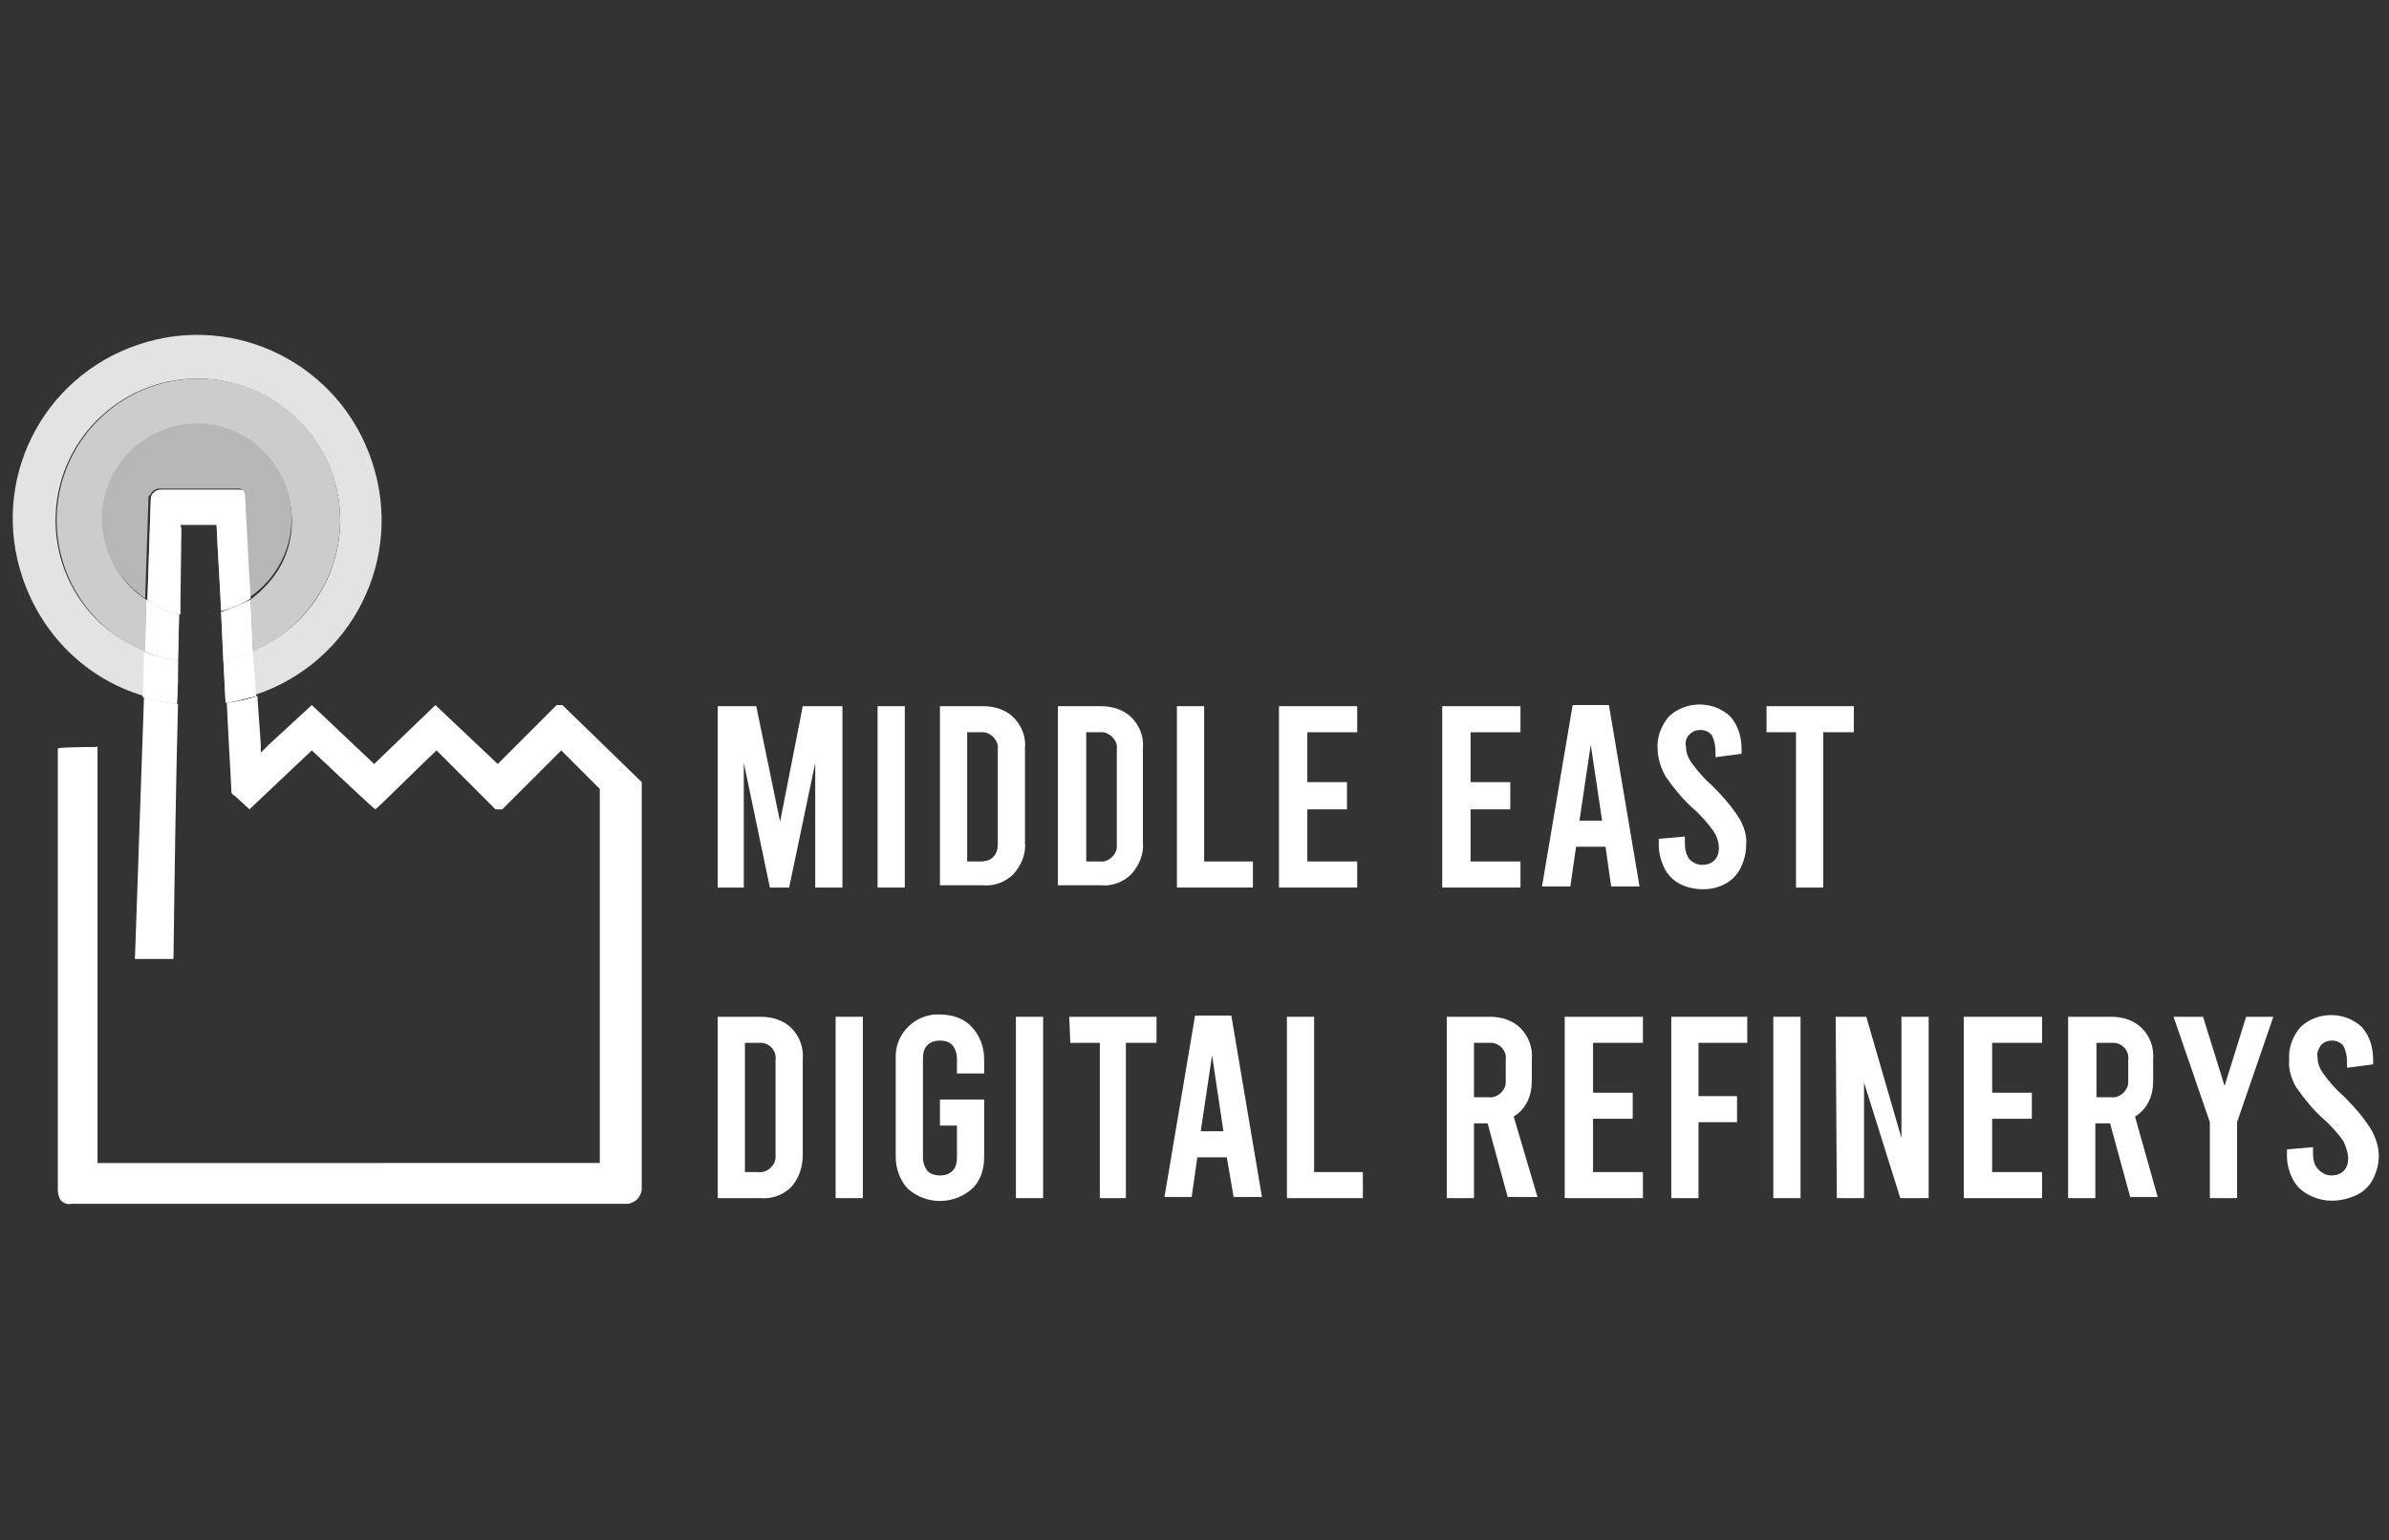 <?xml version="1.0" encoding="utf-8"?>
<!-- Generator: Adobe Illustrator 24.0.1, SVG Export Plug-In . SVG Version: 6.00 Build 0)  -->
<svg version="1.1" id="Layer_1" xmlns="http://www.w3.org/2000/svg" xmlns:xlink="http://www.w3.org/1999/xlink" x="0px" y="0px"
	 width="210.7px" height="135.9px" viewBox="0 0 210.7 135.9" style="enable-background:new 0 0 210.7 135.9;" xml:space="preserve"
	>
<rect x="0" y="0" width="210.7" height="135.9" fill="#333333" stroke="none"/>
<style type="text/css">
	.st0{fill:#FFFFFF;}
	.st1{fill:none;}
	.st2{fill:none;stroke:#FFFFFF;stroke-miterlimit:10;}
	.st3{fill:#D3D3D3;}
	.st4{fill:#E8E8E8;}
	.st5{clip-path:url(#SVGID_18_);}
	.st6{clip-path:url(#SVGID_20_);}
	.st7{clip-path:url(#SVGID_24_);fill:#FFFFFF;}
	.st8{clip-path:url(#SVGID_26_);fill:#FFFFFF;}
	.st9{clip-path:url(#SVGID_28_);fill:#FFFFFF;}
	.st10{clip-path:url(#SVGID_30_);fill:#FFFFFF;}
	.st11{clip-path:url(#SVGID_32_);fill:#FFFFFF;}
	.st12{fill:#D9D9D9;}
	.st13{fill:#999999;}
	.st14{fill:#B3B3B3;}
	.st15{fill:#E3E3E3;}
	.st16{fill:#CCCCCC;}
	.st17{fill:#B7B7B7;}
</style>
<g>
	<path class="st15" d="M4.9,45.9c0-6.9,5.6-12.5,12.5-12.5S30,39,30,45.9c0,5-3,9.6-7.7,11.5l0.2,3.9c8.5-2.8,13.2-12,10.3-20.6
		c-2.8-8.5-12-13.2-20.6-10.3S-0.9,42.5,2,51c1.7,5,5.6,8.9,10.7,10.4l0.1-4C8,55.6,4.9,51,4.9,45.9z"/>
	<path class="st16" d="M30,45.9c0-6.9-5.6-12.5-12.5-12.5c-6.9,0-12.5,5.6-12.5,12.5c0,5.1,3.1,9.7,7.8,11.6l0.1-4.6
		c-3.9-2.5-4.9-7.7-2.4-11.5s7.7-4.9,11.5-2.4s4.9,7.7,2.4,11.5c-0.6,0.9-1.4,1.7-2.3,2.4l0.2,4.6C26.9,55.5,30,50.9,30,45.9z"/>
	<path class="st17" d="M13.4,43.4c0.2-0.2,0.4-0.3,0.7-0.3h7c0.1,0,0.3,0.1,0.3,0.1c0.1,0.1,0.1,0.2,0.1,0.3l0.5,9.2
		c3.8-2.6,4.9-7.7,2.3-11.6s-7.7-4.9-11.6-2.3c-3.8,2.6-4.9,7.7-2.3,11.6c0.6,0.9,1.4,1.7,2.4,2.4l0.3-9
		C13.2,43.7,13.3,43.6,13.4,43.4z"/>
	<path class="st0" d="M11.9,84.6h3.4c0.1-7.5,0.2-15,0.4-22.5c-1-0.1-2-0.3-3-0.6L11.9,84.6z"/>
	<path class="st0" d="M49.6,62.2h-0.5l-5.2,5.2l-5.5-5.2l-5.4,5.2l-5.5-5.2l-3.8,3.5l-0.7,0.7v-0.7l-0.3-4.3
		c-0.9,0.3-1.8,0.5-2.7,0.6c0.2,4.2,0.4,7.3,0.4,7.6c0,0.1,0,0.2,0,0.2c0,0.2,0.1,0.3,0.3,0.4l1.3,1.2l5.5-5.2c0,0,5.5,5.2,5.6,5.2
		c0.1,0,3.6-3.5,5.4-5.2l5.2,5.2h0.6l5.2-5.2l3.4,3.4v33H8.6V66c0,0,0-0.1,0-0.1c0,0-0.1-0.1-0.1,0c0,0-2.8,0-3.3,0.1
		c0,0-0.1,0-0.1,0.1c0,0,0,0.1,0,0.1V105c0,0.3,0.1,0.6,0.2,0.8c0.2,0.3,0.6,0.5,1,0.4h49c0.3,0,0.7-0.2,0.9-0.4
		c0.2-0.2,0.4-0.6,0.4-0.9V69L49.6,62.2z"/>
	<path class="st15" d="M12.7,57.5l-0.1,4c1,0.3,2,0.5,3,0.6c0.1-1.3,0.1-2.5,0.1-3.8C14.7,58.1,13.7,57.9,12.7,57.5z"/>
	<path class="st0" d="M12.7,57.5l-0.1,4c1,0.3,2,0.5,3,0.6c0.1-1.3,0.1-2.5,0.1-3.8C14.7,58.1,13.7,57.9,12.7,57.5z"/>
	<path class="st15" d="M22.3,57.4c-0.8,0.4-1.7,0.6-2.6,0.8l0.2,3.8c0.9-0.1,1.8-0.4,2.7-0.6L22.3,57.4z"/>
	<path class="st0" d="M22.3,57.4c-0.8,0.4-1.7,0.6-2.6,0.8l0.2,3.8c0.9-0.1,1.8-0.4,2.7-0.6L22.3,57.4z"/>
	<path class="st16" d="M19.5,54l0.2,4.3c0.9-0.2,1.8-0.4,2.6-0.8l-0.2-4.6C21.3,53.3,20.4,53.7,19.5,54z"/>
	<path class="st0" d="M19.5,54l0.2,4.3c0.9-0.2,1.8-0.4,2.6-0.8l-0.2-4.6C21.3,53.3,20.4,53.7,19.5,54z"/>
	<path class="st16" d="M12.9,52.9l-0.1,4.6c0.9,0.4,1.9,0.6,2.9,0.8l0.1-4.2C14.7,53.8,13.7,53.4,12.9,52.9z"/>
	<path class="st0" d="M12.9,52.9l-0.1,4.6c0.9,0.4,1.9,0.6,2.9,0.8l0.1-4.2C14.7,53.8,13.7,53.4,12.9,52.9z"/>
	<path class="st17" d="M15.9,46.3h3.2l0.4,7.6c0.9-0.2,1.8-0.6,2.6-1.1l-0.5-9.2c0-0.1-0.1-0.2-0.1-0.3c-0.1-0.1-0.2-0.1-0.3-0.1h-7
		c-0.3,0-0.5,0.1-0.7,0.3c-0.1,0.1-0.2,0.3-0.2,0.5l-0.3,9c0.9,0.6,1.8,1,2.9,1.2C15.8,51.5,15.8,48.9,15.9,46.3z"/>
	<path class="st0" d="M15.9,46.3h3.2c0.1,2.6,0.3,5.1,0.4,7.6c0.9-0.2,1.8-0.6,2.6-1.1l-0.5-9.2c0-0.1-0.1-0.2-0.1-0.3
		c-0.1-0.1-0.2-0.1-0.3-0.1h-7c-0.3,0-0.5,0.1-0.7,0.3c-0.1,0.1-0.2,0.3-0.2,0.5l-0.3,9c0.9,0.6,1.8,1,2.9,1.2
		c0-0.4,0.1-7.2,0.1-7.6L15.9,46.3z"/>
	<g>
		<path class="st0" d="M74.3,62.3v16h-2.4v-11l-2.3,11h-1.7l-2.3-11v11h-2.3v-16h3.4l2.1,10.2l2-10.2H74.3z"/>
		<path class="st0" d="M77.4,62.3h2.4v16h-2.4V62.3z"/>
		<path class="st0" d="M82.9,62.3h3.8c1,0,2,0.3,2.7,1c0.7,0.7,1.1,1.7,1,2.7v8.3c0.1,1-0.3,2-1,2.8c-0.7,0.7-1.7,1.1-2.7,1h-3.8
			V62.3z M86.5,76c0.4,0,0.8-0.1,1.1-0.4c0.3-0.3,0.4-0.7,0.4-1.1v-8.4c0.1-0.7-0.5-1.4-1.2-1.5c-0.1,0-0.2,0-0.3,0h-1.2V76L86.5,76
			z"/>
		<path class="st0" d="M93.3,62.3h3.8c1,0,2,0.3,2.7,1c0.7,0.7,1.1,1.7,1,2.7v8.3c0.1,1-0.3,2-1,2.8c-0.7,0.7-1.7,1.1-2.7,1h-3.8
			V62.3z M97,76c0.7,0.1,1.4-0.5,1.5-1.2c0-0.1,0-0.2,0-0.3v-8.4c0.1-0.7-0.5-1.4-1.2-1.5c-0.1,0-0.2,0-0.3,0h-1.2V76L97,76z"/>
		<path class="st0" d="M103.8,62.3h2.4V76h4.3v2.3h-6.7V62.3z"/>
		<path class="st0" d="M112.8,62.3h6.9v2.3h-4.4V69h3.5v2.4h-3.5V76h4.4v2.3h-6.9L112.8,62.3z"/>
		<path class="st0" d="M127.2,62.3h6.9v2.3h-4.4V69h3.5v2.4h-3.5V76h4.4v2.3h-6.9V62.3z"/>
		<path class="st0" d="M141.6,74.7H139l-0.5,3.5H136l2.7-16h3.2l2.7,16h-2.5L141.6,74.7z M141.3,72.4l-1-6.7l-1,6.7H141.3z"/>
		<path class="st0" d="M148.2,78c-0.6-0.3-1.1-0.8-1.4-1.4c-0.3-0.6-0.5-1.3-0.5-2V74l2.3-0.2v0.6c0,0.5,0.1,1,0.4,1.4
			c0.3,0.3,0.7,0.5,1.1,0.5c0.4,0,0.8-0.1,1.1-0.4c0.3-0.3,0.4-0.7,0.4-1.1c0-0.5-0.2-1.1-0.5-1.5c-0.5-0.7-1.1-1.4-1.8-2
			c-0.9-0.8-1.7-1.8-2.4-2.8c-0.4-0.7-0.7-1.6-0.7-2.4c-0.1-1,0.3-2.1,1-2.9c1.5-1.4,3.9-1.4,5.4,0c0.7,0.8,1,1.8,1,2.9v0.4
			l-2.3,0.3v-0.5c0-0.5-0.1-1-0.3-1.4c-0.2-0.3-0.6-0.5-1-0.5c-0.4,0-0.7,0.1-1,0.4c-0.3,0.3-0.4,0.7-0.3,1.1c0,0.5,0.2,1,0.5,1.4
			c0.5,0.7,1.1,1.4,1.8,2c0.9,0.9,1.7,1.8,2.4,2.9c0.4,0.7,0.7,1.5,0.6,2.4c0,0.7-0.2,1.4-0.5,2c-0.3,0.6-0.8,1.1-1.4,1.4
			C151,78.6,149.4,78.6,148.2,78L148.2,78z"/>
		<path class="st0" d="M155.8,62.3h7.7v2.3h-2.7v13.7h-2.4V64.6h-2.6V62.3z"/>
		<path class="st0" d="M63.3,89.7h3.8c1,0,2,0.3,2.7,1c0.7,0.7,1.1,1.7,1,2.8v8.4c0,1-0.3,2-1,2.8c-0.7,0.7-1.7,1.1-2.7,1h-3.8V89.7
			z M66.9,103.4c0.7,0.1,1.4-0.5,1.5-1.2c0-0.1,0-0.2,0-0.3v-8.4c0.1-0.7-0.4-1.4-1.2-1.5c-0.1,0-0.2,0-0.3,0h-1.2v11.4H66.9z"/>
		<path class="st0" d="M73.7,89.7h2.4v16h-2.4V89.7z"/>
		<path class="st0" d="M84.4,94.7v-1.3c0-0.4-0.1-0.8-0.4-1.2c-0.3-0.3-0.7-0.4-1.1-0.4c-0.4,0-0.8,0.1-1.1,0.4
			c-0.3,0.3-0.4,0.7-0.4,1.2v8.7c0,0.4,0.1,0.8,0.4,1.2c0.3,0.3,0.7,0.4,1.1,0.4c0.4,0,0.8-0.1,1.1-0.4c0.3-0.3,0.4-0.7,0.4-1.2
			v-2.8h-1.5v-2.3h3.9v5.1c0,1-0.3,2.1-1.1,2.8c-1.6,1.4-4,1.4-5.6,0c-0.7-0.7-1.1-1.8-1.1-2.8v-8.7c-0.1-2,1.4-3.7,3.4-3.9
			c0.2,0,0.3,0,0.5,0c1,0,2.1,0.3,2.8,1.1c0.7,0.7,1.1,1.8,1.1,2.8v1.3L84.4,94.7z"/>
		<path class="st0" d="M89.6,89.7H92v16h-2.4V89.7z"/>
		<path class="st0" d="M94.3,89.7h7.7V92h-2.7v13.7H97V92h-2.6L94.3,89.7z"/>
		<path class="st0" d="M108.2,102.1h-2.6l-0.5,3.5h-2.4l2.7-16h3.2l2.7,16h-2.5L108.2,102.1z M107.9,99.8l-1-6.7l-1,6.7H107.9z"/>
		<path class="st0" d="M113.5,89.7h2.4v13.7h4.3v2.3h-6.7V89.7z"/>
		<path class="st0" d="M133,105.7l-1.8-6.6H130v6.6h-2.4v-16h3.8c1,0,2,0.3,2.7,1c0.7,0.7,1.1,1.7,1,2.8v1.8c0,0.7-0.1,1.3-0.4,1.9
			c-0.3,0.6-0.7,1-1.2,1.3l2.1,7.1H133z M130,96.8h1.3c0.7,0.1,1.4-0.5,1.5-1.2c0-0.1,0-0.2,0-0.3v-1.8c0.1-0.7-0.4-1.4-1.2-1.5
			c-0.1,0-0.2,0-0.3,0H130V96.8z"/>
		<path class="st0" d="M138,89.7h6.9V92h-4.4v4.4h3.5v2.3h-3.5v4.7h4.4v2.3H138V89.7z"/>
		<path class="st0" d="M147.3,89.7h6.8V92h-4.3v4.7h3.4v2.3h-3.4v6.7h-2.4V89.7z"/>
		<path class="st0" d="M156.4,89.7h2.4v16h-2.4V89.7z"/>
		<path class="st0" d="M161.9,89.7h2.7l3.1,10.7V89.7h2.4v16h-2.5l-3.2-10.2v10.2h-2.4L161.9,89.7z"/>
		<path class="st0" d="M173.2,89.7h6.9V92h-4.4v4.4h3.5v2.3h-3.5v4.7h4.4v2.3h-6.9L173.2,89.7z"/>
		<path class="st0" d="M187.9,105.7l-1.8-6.6h-1.3v6.6h-2.4v-16h3.8c1,0,2,0.3,2.7,1c0.7,0.7,1.1,1.7,1,2.8v1.8
			c0,0.7-0.1,1.3-0.4,1.9c-0.3,0.6-0.7,1-1.2,1.3l2,7.1H187.9z M184.9,96.8h1.3c0.7,0.1,1.4-0.5,1.5-1.2c0-0.1,0-0.2,0-0.3v-1.8
			c0.1-0.7-0.4-1.4-1.2-1.5c-0.1,0-0.2,0-0.3,0h-1.3V96.8z"/>
		<path class="st0" d="M200.5,89.7l-3.2,9.3v6.7h-2.4V99l-3.2-9.3h2.6l1.9,6.1l1.9-6.1H200.5z"/>
		<path class="st0" d="M203.6,105.4c-0.6-0.3-1.1-0.8-1.4-1.4c-0.3-0.6-0.5-1.3-0.5-2v-0.6l2.3-0.2v0.6c0,0.5,0.1,1,0.5,1.4
			c0.3,0.3,0.7,0.5,1.1,0.5c0.4,0,0.8-0.1,1.1-0.4c0.3-0.3,0.4-0.7,0.4-1.1c0-0.5-0.2-1-0.4-1.5c-0.5-0.7-1.1-1.4-1.8-2
			c-0.9-0.8-1.7-1.8-2.4-2.8c-0.4-0.7-0.7-1.6-0.6-2.4c-0.1-1,0.3-2.1,1-2.9c1.5-1.4,3.9-1.4,5.4,0c0.7,0.8,1,1.8,1,2.9v0.4
			l-2.3,0.3v-0.5c0-0.5-0.1-1-0.3-1.4c-0.2-0.3-0.6-0.5-1-0.5c-0.4,0-0.7,0.1-1,0.4c-0.2,0.3-0.4,0.7-0.3,1.1c0,0.5,0.2,1,0.5,1.4
			c0.5,0.7,1.1,1.4,1.8,2c0.9,0.9,1.7,1.8,2.4,2.9c0.4,0.7,0.7,1.5,0.7,2.4c0,0.7-0.2,1.4-0.5,2c-0.3,0.6-0.8,1.1-1.4,1.4
			C206.4,106.1,204.9,106.1,203.6,105.4L203.6,105.4z"/>
	</g>
</g>
</svg>
